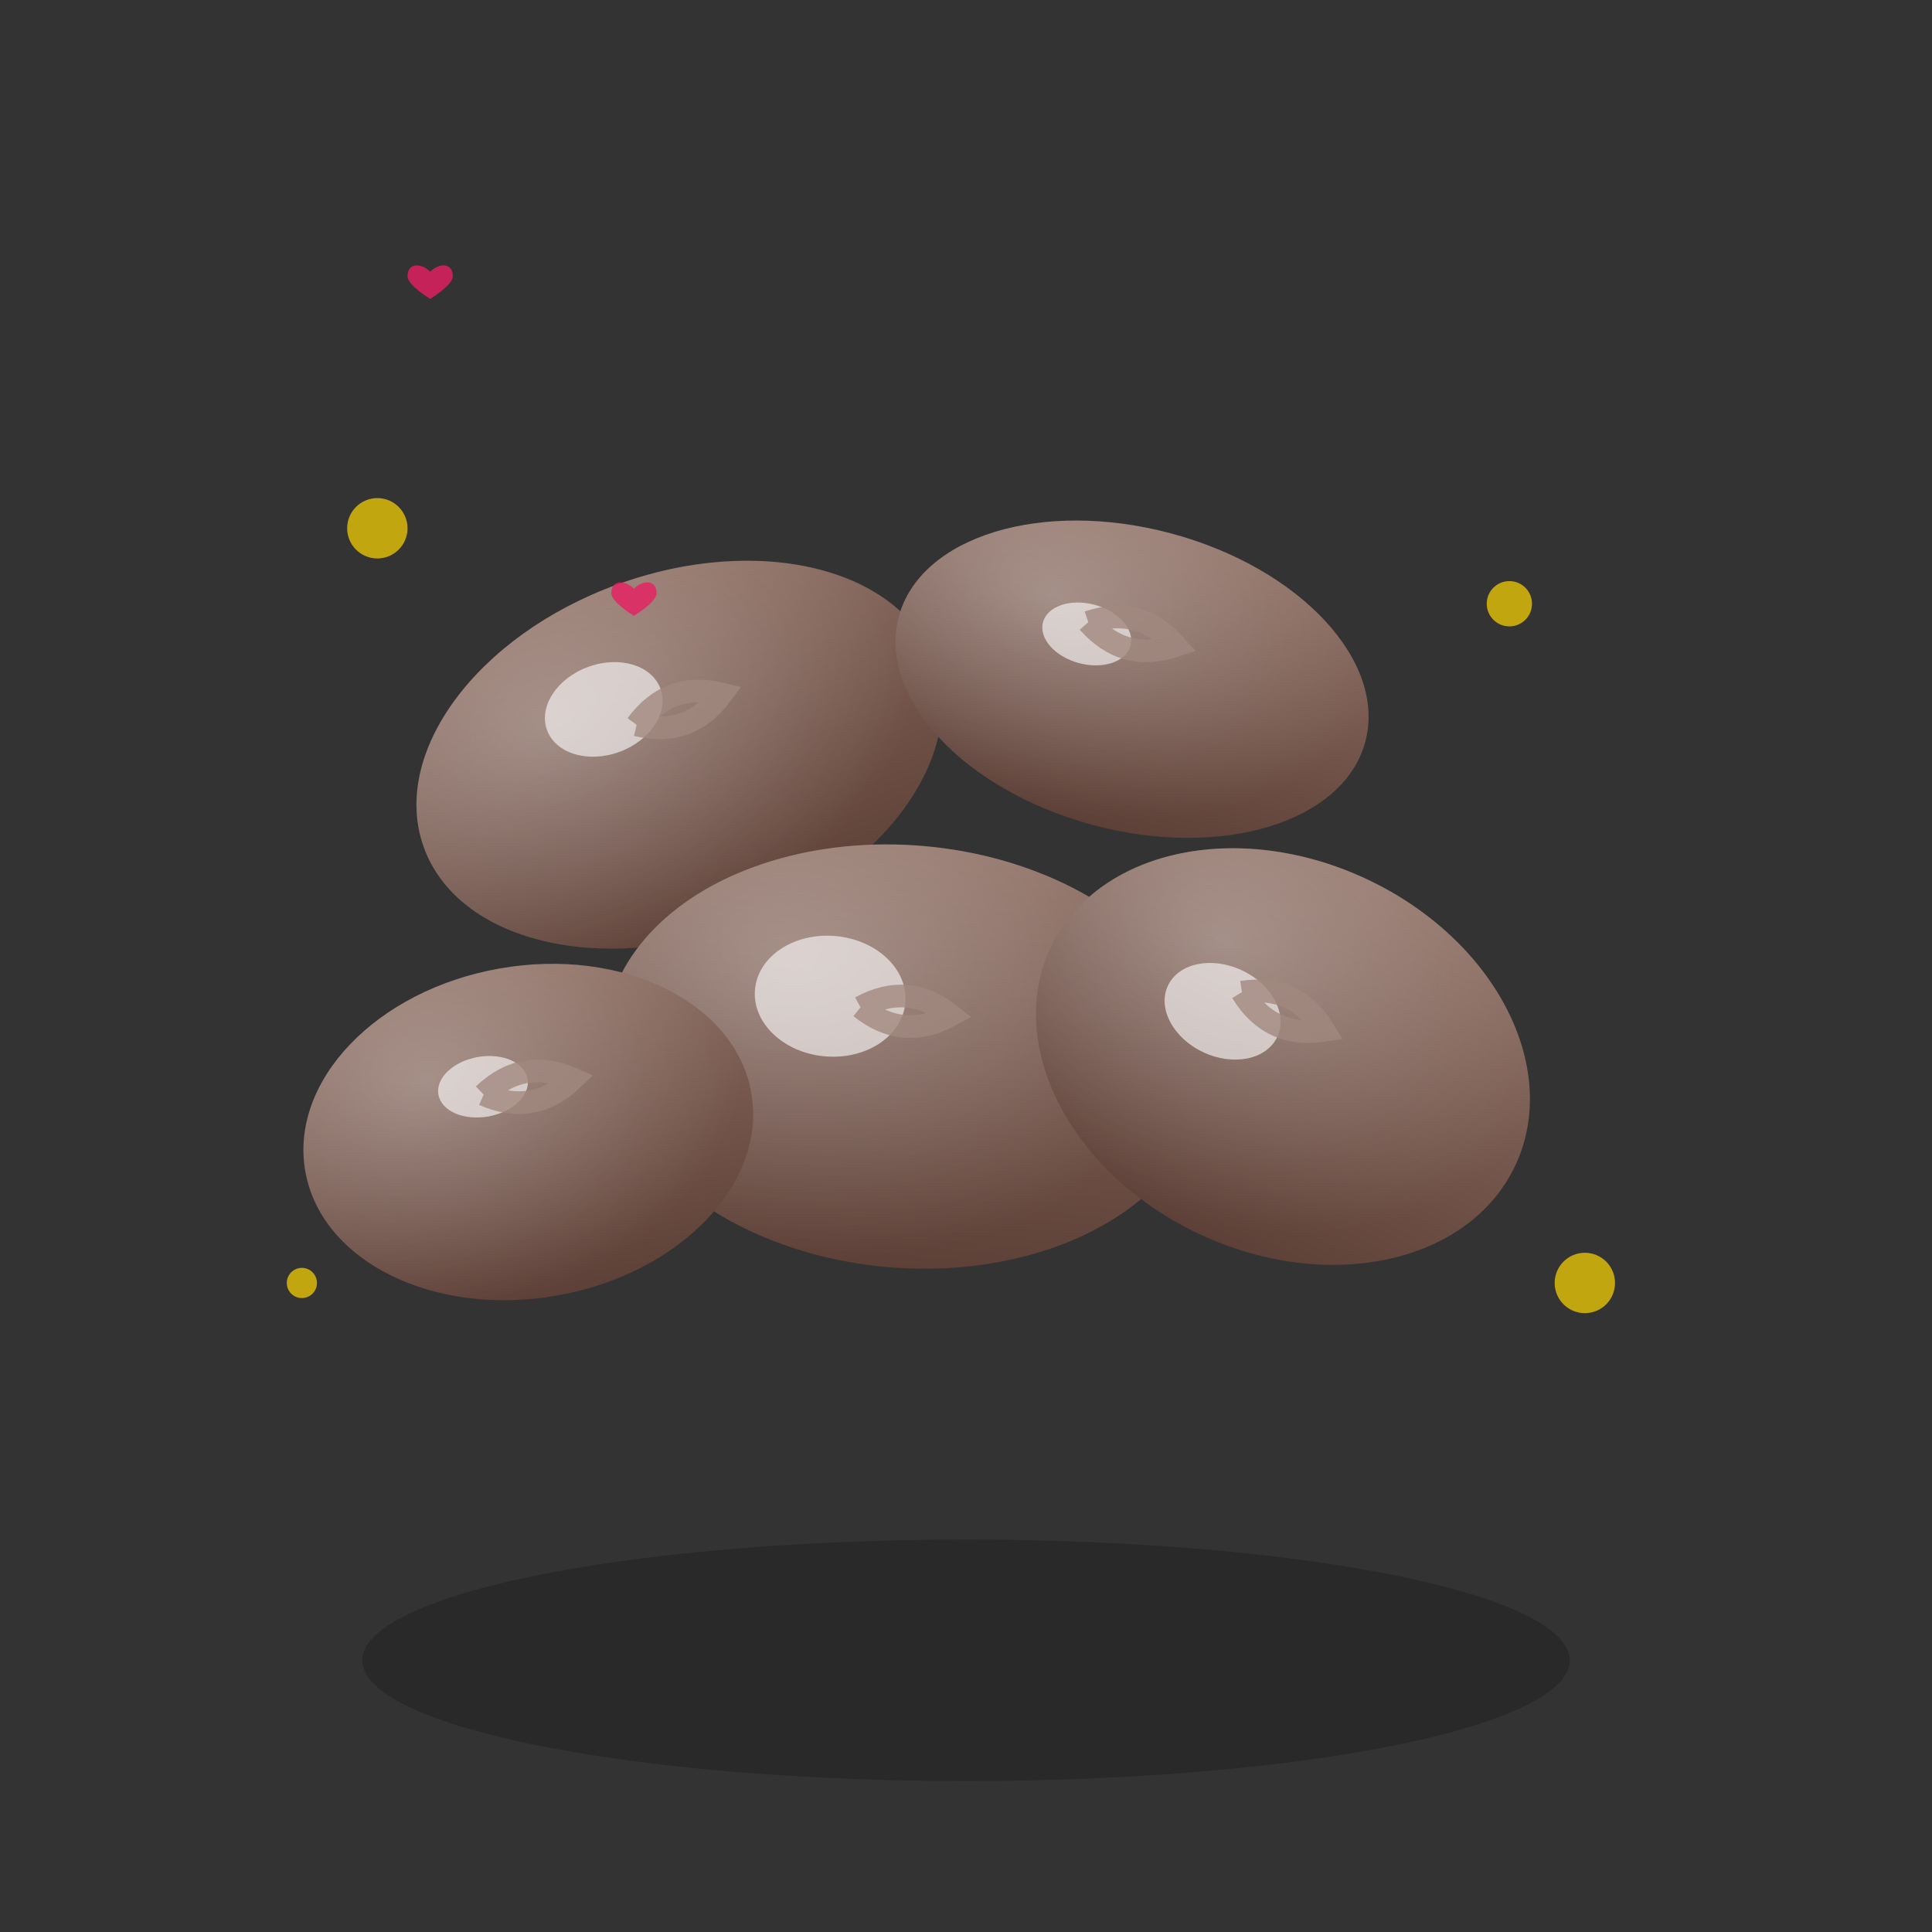 <svg width="128" height="128" viewBox="0 0 128 128" xmlns="http://www.w3.org/2000/svg">
  <rect x="0" y="0" width="128" height="128" fill="#333333" stroke="none"/>
  <defs>
    <linearGradient id="chocolateGradient" x1="0%" y1="0%" x2="0%" y2="100%">
      <stop offset="0%" style="stop-color:#8D6E63;stop-opacity:1" />
      <stop offset="100%" style="stop-color:#5D4037;stop-opacity:1" />
    </linearGradient>
    <radialGradient id="candyShine" cx="30%" cy="30%" r="70%">
      <stop offset="0%" style="stop-color:#FFF;stop-opacity:0.3" />
      <stop offset="100%" style="stop-color:#FFF;stop-opacity:0" />
    </radialGradient>
  </defs>
  
  <!-- Candy 1 -->
  <ellipse cx="45" cy="50" rx="18" ry="12" fill="url(#chocolateGradient)" transform="rotate(-20 45 50)"/>
  <ellipse cx="45" cy="50" rx="18" ry="12" fill="url(#candyShine)" transform="rotate(-20 45 50)"/>
  <ellipse cx="40" cy="47" rx="4" ry="3" fill="#FFF" opacity="0.6" transform="rotate(-20 40 47)"/>
  
  <!-- Candy 2 -->
  <ellipse cx="75" cy="45" rx="16" ry="10" fill="url(#chocolateGradient)" transform="rotate(15 75 45)"/>
  <ellipse cx="75" cy="45" rx="16" ry="10" fill="url(#candyShine)" transform="rotate(15 75 45)"/>
  <ellipse cx="72" cy="42" rx="3" ry="2" fill="#FFF" opacity="0.6" transform="rotate(15 72 42)"/>
  
  <!-- Candy 3 -->
  <ellipse cx="60" cy="70" rx="20" ry="14" fill="url(#chocolateGradient)" transform="rotate(5 60 70)"/>
  <ellipse cx="60" cy="70" rx="20" ry="14" fill="url(#candyShine)" transform="rotate(5 60 70)"/>
  <ellipse cx="55" cy="66" rx="5" ry="4" fill="#FFF" opacity="0.6" transform="rotate(5 55 66)"/>
  
  <!-- Candy 4 -->
  <ellipse cx="35" cy="75" rx="15" ry="11" fill="url(#chocolateGradient)" transform="rotate(-10 35 75)"/>
  <ellipse cx="35" cy="75" rx="15" ry="11" fill="url(#candyShine)" transform="rotate(-10 35 75)"/>
  <ellipse cx="32" cy="72" rx="3" ry="2" fill="#FFF" opacity="0.6" transform="rotate(-10 32 72)"/>
  
  <!-- Candy 5 -->
  <ellipse cx="85" cy="70" rx="17" ry="13" fill="url(#chocolateGradient)" transform="rotate(25 85 70)"/>
  <ellipse cx="85" cy="70" rx="17" ry="13" fill="url(#candyShine)" transform="rotate(25 85 70)"/>
  <ellipse cx="81" cy="67" rx="4" ry="3" fill="#FFF" opacity="0.6" transform="rotate(25 81 67)"/>
  
  <!-- Decorative swirls on candies -->
  <g stroke="#A1887F" stroke-width="1.5" fill="none" opacity="0.8">
    <path d="M42 47 Q45 45, 48 47 Q45 49, 42 47" transform="rotate(-20 45 47)"/>
    <path d="M72 42 Q75 40, 78 42 Q75 44, 72 42" transform="rotate(15 75 42)"/>
    <path d="M57 67 Q60 65, 63 67 Q60 69, 57 67" transform="rotate(5 60 67)"/>
    <path d="M32 72 Q35 70, 38 72 Q35 74, 32 72" transform="rotate(-10 35 72)"/>
    <path d="M82 67 Q85 65, 88 67 Q85 69, 82 67" transform="rotate(25 85 67)"/>
  </g>
  
  <!-- Heart decorations on some candies -->
  <g fill="#E91E63" opacity="0.8">
    <path d="M45 50 C43 48, 40 48, 40 51 C40 53, 45 56, 45 56 C45 56, 50 53, 50 51 C50 48, 47 48, 45 50 Z" transform="scale(0.3) translate(50, 10)"/>
    <path d="M60 70 C58 68, 55 68, 55 71 C55 73, 60 76, 60 76 C60 76, 65 73, 65 71 C65 68, 62 68, 60 70 Z" transform="scale(0.3) translate(80, 60)"/>
  </g>
  
  <!-- Sparkles -->
  <g fill="#FFD700" opacity="0.7">
    <circle cx="25" cy="35" r="2">
      <animate attributeName="opacity" values="0.7;1;0.7" dur="2s" repeatCount="indefinite"/>
    </circle>
    <circle cx="100" cy="40" r="1.5">
      <animate attributeName="opacity" values="1;0.7;1" dur="2.5s" repeatCount="indefinite"/>
    </circle>
    <circle cx="20" cy="85" r="1">
      <animate attributeName="opacity" values="0.7;1;0.7" dur="1.8s" repeatCount="indefinite"/>
    </circle>
    <circle cx="105" cy="85" r="2">
      <animate attributeName="opacity" values="1;0.7;1" dur="3s" repeatCount="indefinite"/>
    </circle>
  </g>
  
  <!-- Shadow -->
  <ellipse cx="64" cy="110" rx="40" ry="8" fill="#000" opacity="0.2"/>
</svg>
